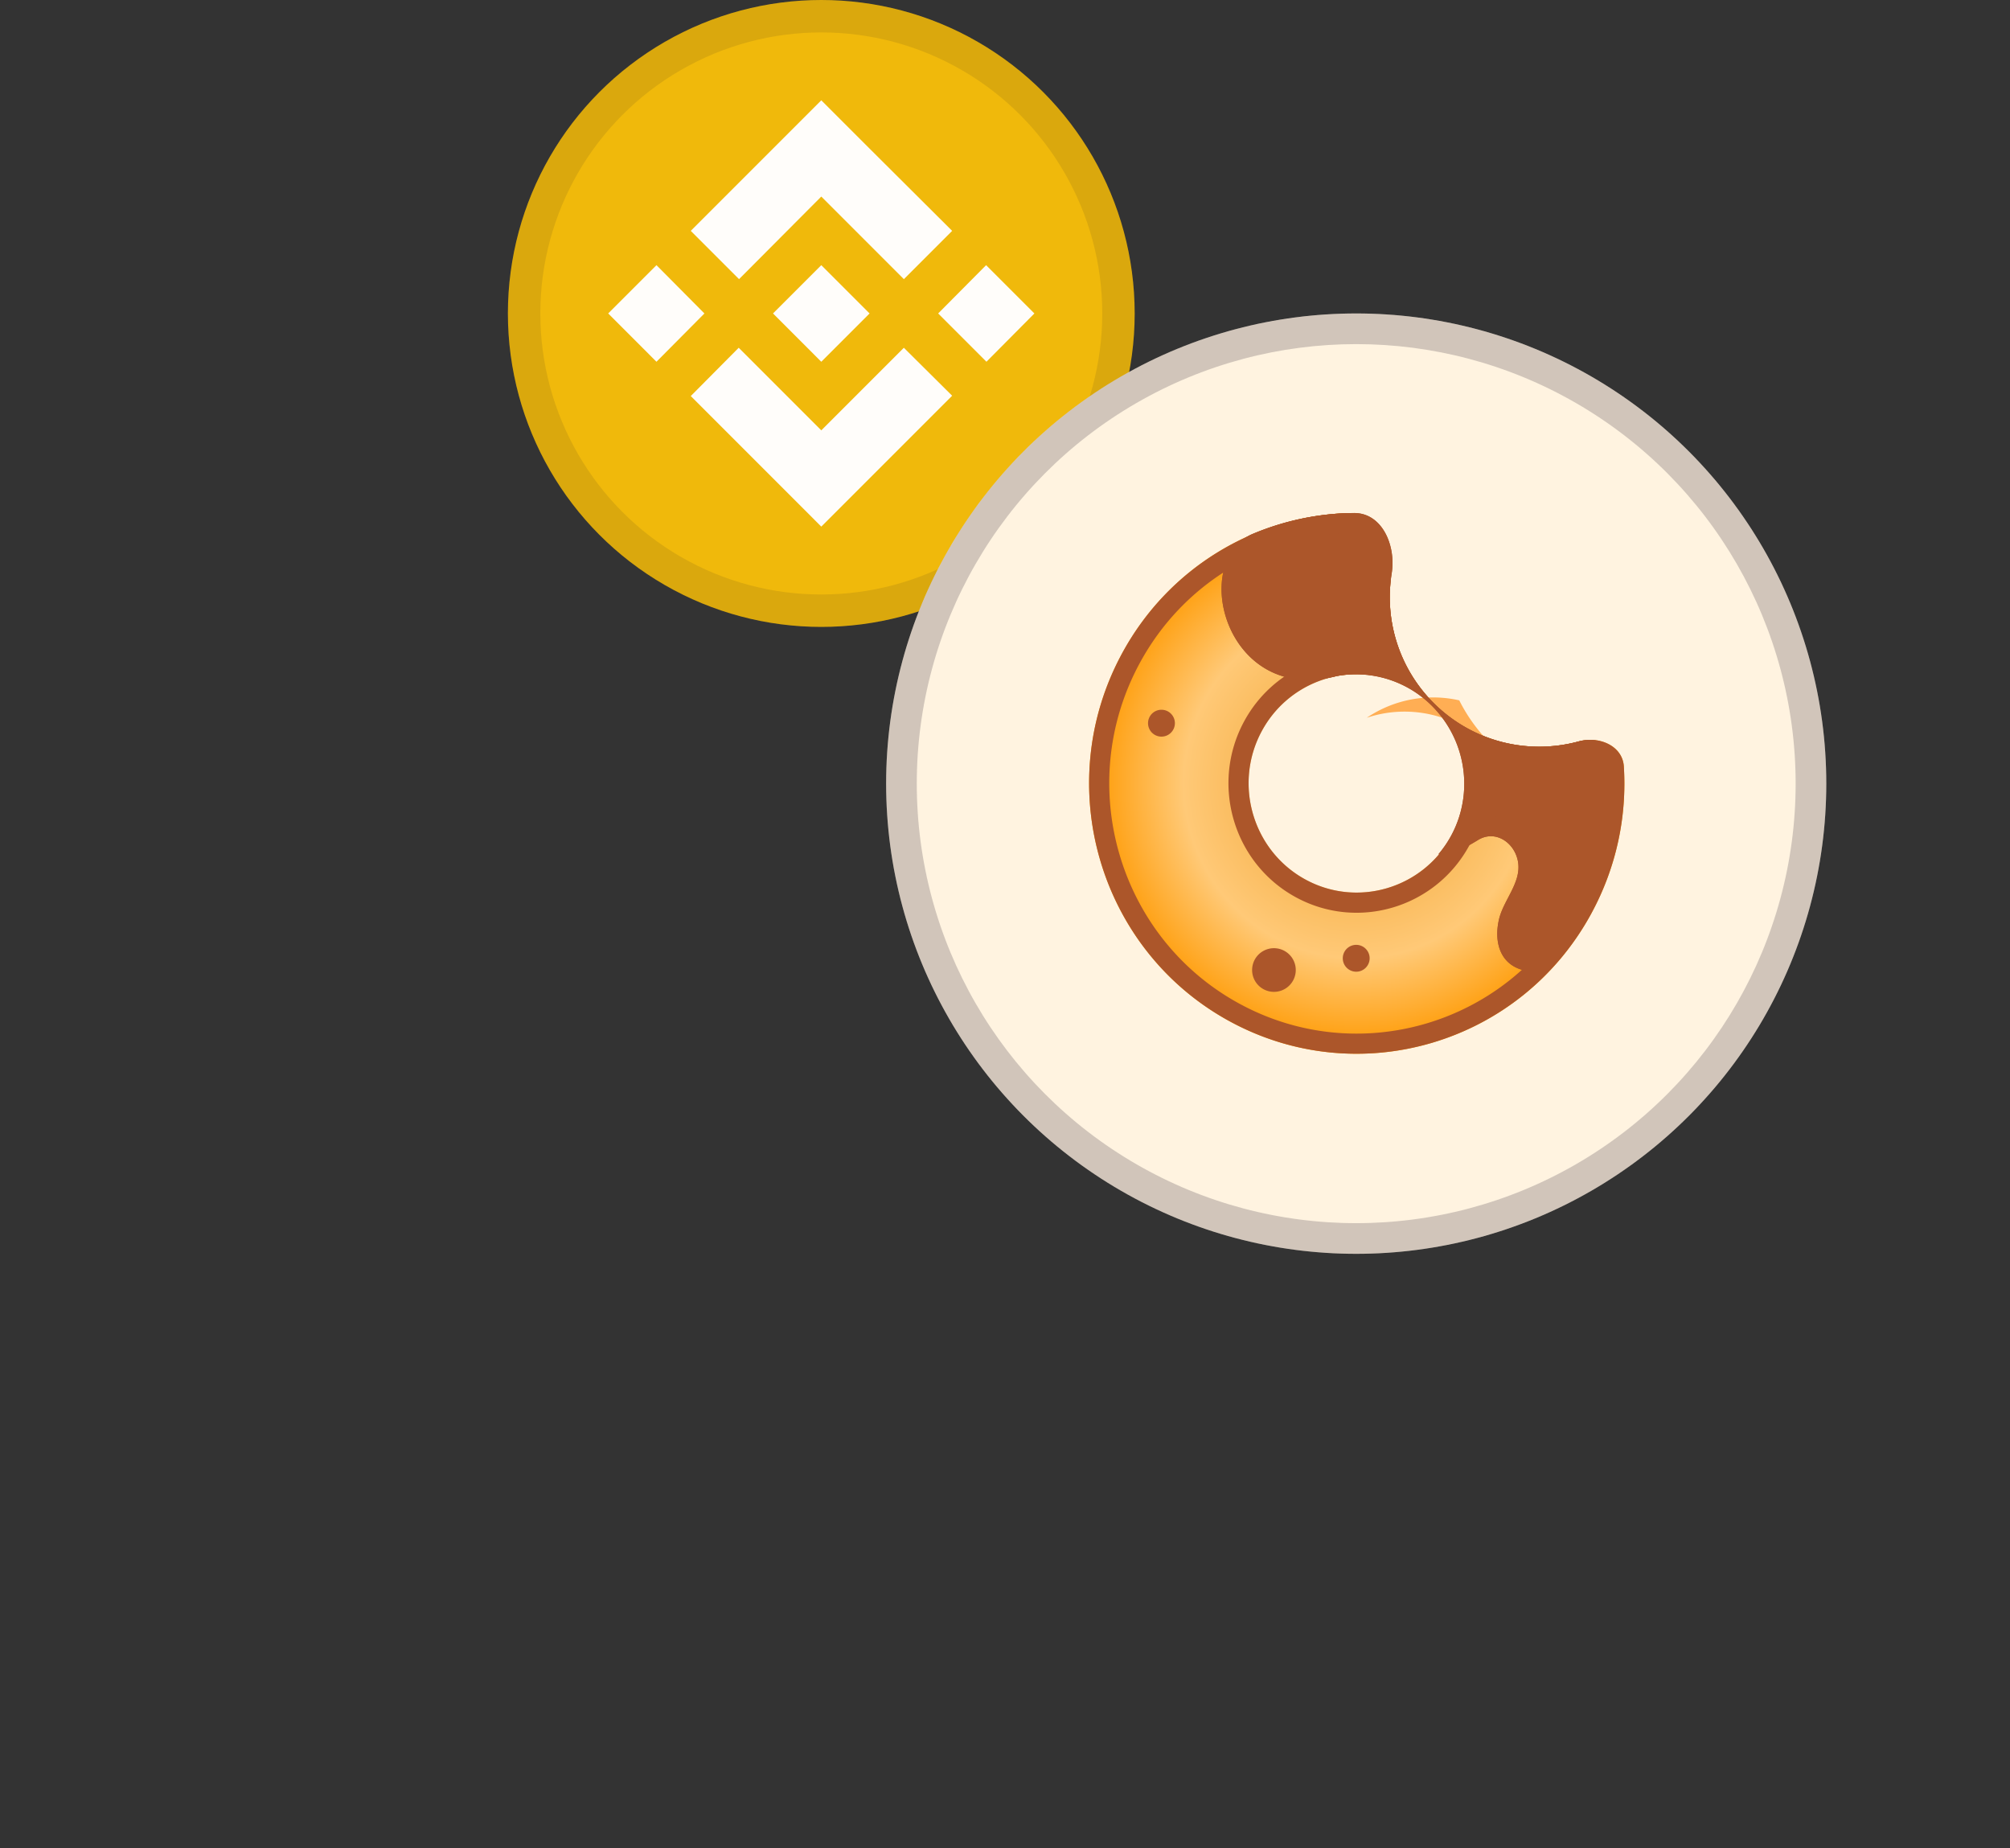 <svg xmlns="http://www.w3.org/2000/svg" xmlns:v="https://vecta.io/nano" width="186" height="171" fill="none">
  <rect width="100%" height="100%" fill="#333333" stroke="none"/>
  <!-- <g fill="#606063">
    <path
      d="M67.045 119.028c-3.178 12.144 15 27.421 40.602 34.121s48.934 2.287 52.112-9.858-15-27.421-40.602-34.122-48.934-2.286-52.112 9.859z" />
    <path d="M155.924 149.273l15.422-16.285-109.354-28.619 5.721 21.818 88.211 23.086z" />
    <path
      d="M68.934 108.293L27.073 97.338c-1.815-.475-3.66.654-4.063 2.486l-.468 2.129a8.26 8.26 0 0 0 5.746 9.7l41.812 12.239-1.166-15.599z" />
  </g>
  <path fill="url(#A)"
    d="M62.203 98.71c-3.694 14.114 18.324 32.101 49.178 40.176s58.86 3.178 62.554-10.936-18.324-32.101-49.178-40.176-58.861-3.179-62.554 10.935z" />
  <g fill-rule="evenodd">
    <path fill="#606063"
      d="M146.673 123.286c7.098 5.22 11.246 10.866 11.865 15.871l2.978-.368c-.772-6.238-5.737-12.531-13.066-17.92-7.389-5.435-17.439-10.148-28.913-13.151s-22.544-3.817-31.649-2.699c-9.029 1.109-16.44 4.163-20.168 9.223l2.415 1.779c2.992-4.06 9.373-6.95 18.119-8.024 8.67-1.064 19.354-.299 30.523 2.624s20.859 7.49 27.896 12.665z" />
    <path fill="#979797"
      d="M75.734 118.739c-8.721-7.124-11.998-14.041-10.629-19.27s7.614-9.654 18.706-11.593c10.807-1.889 25.078-1.154 40.186 2.8s27.911 10.304 36.406 17.245c8.721 7.124 11.998 14.041 10.63 19.27s-7.614 9.653-18.707 11.593c-10.806 1.889-25.078 1.153-40.186-2.8s-27.91-10.304-36.406-17.245zm35.647 20.147c-30.854-8.075-52.872-26.062-49.178-40.176s31.7-19.01 62.554-10.935 52.872 26.062 49.178 40.176-31.7 19.01-62.554 10.936z" />
    <path fill="url(#B)" d="M64.167 124.049l-4.937-19.123 2.905-.75 4.937 19.123-2.905.75z" />
    <path fill="url(#C)"
      d="M62.469 106.189l-.128-.443-.202-.817-.142-.54c.022-.012.03-.019.028-.027l-.004-.025-.12-.794-.022-.191c-.072-.663-.096-1.321-.071-1.974.035-.903.166-1.793.395-2.668 3.694-14.114 31.7-19.01 62.555-10.936s52.872 26.062 49.178 40.176a12.4 12.4 0 0 1-.963 2.519 13.7 13.7 0 0 1-1.635 2.476l-.016.019c.011.02.014.025.015.029l-.611.651-12.932 13.655c-6.807 9.031-27.596 11.752-50.146 5.85-22.302-5.837-38.971-18.182-40.797-29.295-.093-.569-.484-1.054-1.037-1.215L29.127 111.91a8.26 8.26 0 0 1-5.762-9.635l.459-2.172c.39-1.845 2.242-2.99 4.066-2.514l34.249 8.931a.27.27 0 0 0 .331-.331zm-3.657-3.636c-.064-1.544.091-3.085.488-4.603 2.325-8.885 11.93-13.965 23.478-15.984 11.834-2.069 26.992-1.215 42.738 2.906s29.38 10.802 38.683 18.402c9.078 7.417 14.963 16.551 12.638 25.436-.557 2.129-1.552 4.064-2.901 5.789a3.08 3.08 0 0 1-.425.566l-13.429 14.181c-4.171 5.406-12.026 8.46-21.098 9.556-9.3 1.124-20.517.28-32.096-2.751-11.453-2.997-21.548-7.685-29.079-13.141-7.079-5.13-12.321-11.262-13.743-17.657l-35.782-10.464a11.26 11.26 0 0 1-7.855-13.134l.459-2.173c.744-3.519 4.277-5.704 7.758-4.796l30.165 7.867z" />
  </g> -->
  <circle cx="76" cy="29" r="29" fill="#f0b90b" />
  <path fill="#fffdfa"
    d="M65.185 29l-4.437 4.468L56.28 29l4.468-4.468L65.185 29zM76 18.185l7.642 7.642 4.468-4.468-7.641-7.611L76 9.28 63.921 21.358l4.468 4.468L76 18.185zm15.252 6.347L86.815 29l4.468 4.468L95.72 29l-4.468-4.468zM76 39.815l-7.641-7.642-4.437 4.468L76 48.72l12.109-12.109-4.468-4.437L76 39.815zm0-6.347L80.468 29 76 24.532 71.532 29 76 33.468z" />
  <circle cx="76" cy="29" r="27.5" stroke="#191326" stroke-width="3" opacity=".1" style="mix-blend-mode:multiply" />
  <circle cx="125.5" cy="72.5" r="43.5" fill="#fff3e0" />
  <path fill="#fffdfa"
    d="M138.275 71.584c.394-.103.795.146.892.546l.643 2.658c.097.395-.145.801-.54.898-.394.103-.795-.146-.892-.546l-.643-2.658c-.097-.394.145-.801.54-.898zm-19.936-19.438a.76.76 0 0 1 .207-1.032l2.269-1.499c.346-.224.801-.121 1.026.212a.76.76 0 0 1-.206 1.032l-2.27 1.499c-.34.231-.795.127-1.026-.212z" />
  <g fill-rule="evenodd">
    <path fill="#ffae54"
      d="M135.035 64.794a10.96 10.96 0 0 0-8.557 1.612c3.837-1.286 8.25-.395 11.303 2.692 4.299 4.346 4.299 11.424 0 15.77-.516.522-1.078.984-1.674 1.379 1.574-.542 3.06-1.426 4.313-2.692 3.039-3.073 3.93-7.512 2.671-11.386a15.31 15.31 0 0 1-8.056-7.376z" />
    <path fill="url(#D)"
      d="M128.684 53.786c.316-2.992-1.149-6.438-4.156-6.31-8.385.358-16.386 5.013-20.705 12.996-6.56 12.125-2.149 27.327 9.843 33.948s27.048 2.185 33.608-9.94c2.333-4.308 3.28-9.005 2.992-13.567-.121-1.923-2.295-2.837-4.152-2.325-1.172.323-2.406.495-3.68.495a13.83 13.83 0 0 1-13.827-13.827 13.99 13.99 0 0 1 .077-1.47zm1.665 9.824c-4.843-2.676-10.936-.868-13.582 4.017s-.862 11.039 3.981 13.715 10.936.868 13.582-4.018c2.64-4.885.862-11.039-3.981-13.715z" />
    <path fill="#ac562a"
      d="M145.635 83.592h0a23.24 23.24 0 0 0 2.771-12.562c-.012-.189-.097-.371-.414-.533-.356-.182-.881-.25-1.383-.112a15.7 15.7 0 0 1-4.175.562c-1.849 0-3.623-.32-5.27-.907.556 2.689.205 5.582-1.194 8.171l-.001.002c-3.134 5.786-10.364 7.944-16.123 4.761-5.745-3.175-7.848-10.457-4.718-16.235 2.516-4.645 7.672-6.952 12.587-6.034a15.65 15.65 0 0 1-.972-5.449c0-.562.029-1.118.087-1.666.123-1.165-.115-2.369-.593-3.198-.45-.781-.991-1.08-1.629-1.053-7.751.331-15.149 4.634-19.146 12.021-6.078 11.234-1.982 25.308 9.105 31.429 11.079 6.117 24.997 2.025 31.068-9.195zm-15.593-22.197c-.919-1.85-1.435-3.935-1.435-6.14a13.99 13.99 0 0 1 .077-1.47c.316-2.992-1.149-6.438-4.156-6.31-8.385.358-16.386 5.013-20.705 12.996-6.56 12.125-2.149 27.327 9.843 33.948s27.048 2.185 33.608-9.94c2.333-4.308 3.28-9.005 2.992-13.567-.121-1.923-2.295-2.837-4.152-2.325-1.172.323-2.406.495-3.68.495-2.15 0-4.185-.491-6-1.366-2.296-1.108-4.24-2.831-5.615-4.957-.284-.438-.544-.893-.777-1.364zm-1.319 1.495c-4.507-1.526-9.599.384-11.956 4.736-2.646 4.885-.862 11.039 3.981 13.715s10.936.868 13.582-4.018a10.19 10.19 0 0 0 .627-8.271c-.799-2.243-2.379-4.212-4.608-5.444-.529-.292-1.073-.531-1.626-.718z" />
  </g>
  <path fill="#ac562a"
    d="M128.784 53.044c.412-2.578-.886-5.6-3.497-5.579a24.62 24.62 0 0 0-9.496 1.986c-5.723 2.713-2.258 15.797 7.931 13.09a9.94 9.94 0 0 1 8.824 2.804c3.72 3.762 3.941 9.711.567 13.68.661.121 1.824-.159 3.645-1.3 1.438-.898 3.058-.006 3.586 1.505.486 1.382-.145 2.592-.776 3.803-.347.666-.694 1.333-.856 2.029-.467 2.021.048 4.114 2.227 4.691.953.249 2.106-.17 3.277-.916 4.363-5.106 6.352-11.559 5.97-17.892-.116-1.92-2.281-2.841-4.138-2.34a13.84 13.84 0 0 1-3.614.477 13.83 13.83 0 0 1-13.826-13.827c0-.744.061-1.486.176-2.212z" />
  <path fill="#ac562a" fill-rule="evenodd"
    d="M134.876 69.009c.929 2.536.82 5.364-.344 7.82a9.99 9.99 0 0 1-1.419 2.195c.553.102 1.458-.078 2.805-.808l.84-.492c1.438-.898 3.058-.006 3.586 1.505.486 1.382-.145 2.592-.776 3.803-.347.666-.694 1.333-.856 2.029-.467 2.021.048 4.114 2.227 4.691.953.249 2.106-.17 3.277-.916 4.363-5.106 6.352-11.559 5.97-17.892-.116-1.92-2.281-2.841-4.138-2.34a13.84 13.84 0 0 1-3.614.477c-2.184 0-4.25-.507-6.087-1.409-1.33-.653-2.54-1.514-3.587-2.54-1.087-1.064-1.998-2.306-2.687-3.678a13.76 13.76 0 0 1-1.465-6.201c0-.744.061-1.486.176-2.212.412-2.578-.886-5.6-3.497-5.579a24.62 24.62 0 0 0-9.496 1.986c-5.723 2.713-2.258 15.797 7.931 13.09a9.97 9.97 0 0 1 8.824 2.804 10.19 10.19 0 0 1 2.33 3.664zm-7.147-8.268c-.637-1.708-.986-3.556-.986-5.485a16.02 16.02 0 0 1 .2-2.505c.146-.914-.025-1.885-.402-2.562-.356-.638-.778-.862-1.239-.858a22.76 22.76 0 0 0-8.741 1.82c-.769.376-1.323 1.127-1.552 2.246-.235 1.151-.086 2.566.49 3.889.571 1.312 1.515 2.428 2.757 3.09 1.214.646 2.851.933 4.988.366l.076-.02.077-.014a11.86 11.86 0 0 1 4.332.035zm9.371 9.276a12.03 12.03 0 0 1-.148 5.615c.934-.243 1.885-.135 2.72.25 1.147.528 2.015 1.54 2.432 2.733.757 2.158-.226 4.031-.803 5.129l-.079.151c-.371.71-.595 1.165-.694 1.589-.175.758-.125 1.374.034 1.768.126.314.342.564.85.699.141.035.632.013 1.572-.543 3.908-4.688 5.69-10.569 5.341-16.349-.012-.189-.097-.371-.412-.535-.353-.183-.877-.253-1.379-.118a15.71 15.71 0 0 1-4.1.541 15.67 15.67 0 0 1-5.334-.93z" />
  <path fill="#ac562a"
    d="M108.721 66.907c0 .686-.556 1.243-1.243 1.243a1.24 1.24 0 0 1-1.242-1.243c0-.687.556-1.243 1.242-1.243s1.243.556 1.243 1.243zm18.022 21.75c0 .686-.557 1.243-1.243 1.243s-1.243-.556-1.243-1.243.557-1.243 1.243-1.243 1.243.556 1.243 1.243zm-6.836 1.087a2.02 2.02 0 0 1-2.02 2.02 2.02 2.02 0 0 1 0-4.04 2.02 2.02 0 0 1 2.02 2.02z" />
  <circle cx="125.5" cy="72.5" r="42.082" stroke="#191326" stroke-width="2.837" opacity=".2"
    style="mix-blend-mode:multiply" />
  <defs>
    <linearGradient id="A" x1="124.757" x2="111.381" y1="87.774" y2="138.886" gradientUnits="userSpaceOnUse">
      <stop stop-color="#404042" />
      <stop offset="1" stop-color="#48484b" />
    </linearGradient>
    <linearGradient id="B" x1="65.567" x2="60.735" y1="105.096" y2="123.129" gradientUnits="userSpaceOnUse">
      <stop stop-color="#404042" />
      <stop offset="1" stop-color="#48484b" />
    </linearGradient>
    <linearGradient id="C" x1="92.495" x2="108.09" y1="80.169" y2="164.62" gradientUnits="userSpaceOnUse">
      <stop stop-color="#404042" />
      <stop offset="1" stop-color="#48484b" />
    </linearGradient>
    <radialGradient id="D" cx="0" cy="0" r="1"
      gradientTransform="translate(125.55 72.472) rotate(90) scale(25.018 24.766)" gradientUnits="userSpaceOnUse">
      <stop offset=".334" stop-color="#f7b450" />
      <stop offset=".648" stop-color="#ffc977" />
      <stop offset="1" stop-color="#f90" />
    </radialGradient>
  </defs>
</svg>